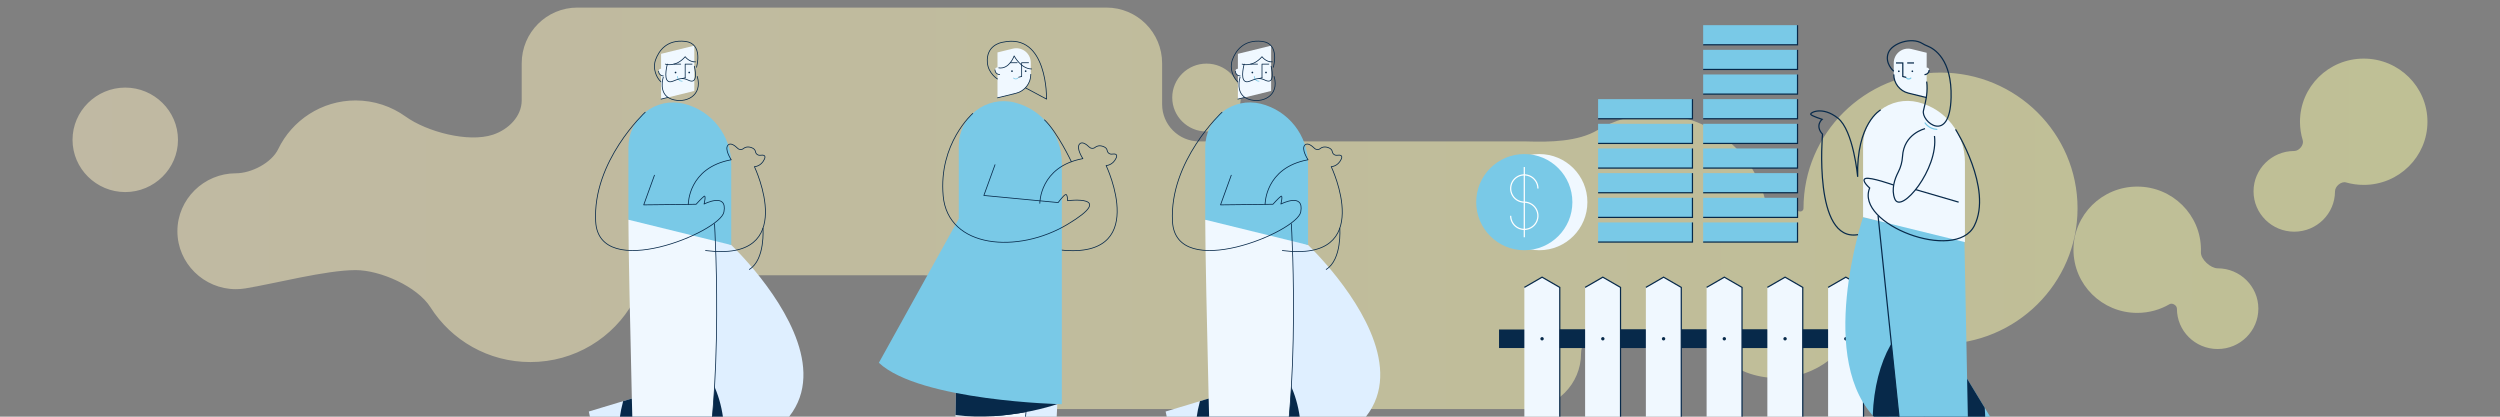 <svg width="1200" height="200" viewBox="0 0 1200 200" fill="none" xmlns="http://www.w3.org/2000/svg">
<rect x="0" y="0" width="1200" height="200" fill="#808080" stroke="none"/>
<g clip-path="url(#clip0_994_61724)">
<g opacity="0.5">
<path fill-rule="evenodd" clip-rule="evenodd" d="M250.419 30.374C250.419 15.608 262.389 3.638 277.155 3.638H531.083C545.849 3.638 557.819 15.608 557.819 30.374V50.055C557.819 59.899 565.799 67.879 575.643 67.879H732.17C732.454 67.879 732.737 67.883 733.02 67.892C743.896 68.232 757.443 68.017 766.797 62.458C774.943 57.616 784.447 54.832 794.542 54.832C819.762 54.832 841.287 72.204 847.188 95.634C847.834 98.2 850.213 100 852.859 100V100C856.617 100 860.267 100.509 863.741 101.462C864.704 101.727 865.677 100.999 865.677 100V100C865.677 64.012 895.124 34.837 931.449 34.837C967.774 34.837 997.221 64.012 997.221 100C997.221 135.988 967.774 165.163 931.449 165.163C925.738 165.163 920.197 164.442 914.913 163.086C902.987 160.026 887.85 165.222 878.123 172.77C871.125 178.2 862.336 181.439 852.859 181.439C842.633 181.439 833.209 177.669 825.972 171.445C818.75 165.233 808.717 161.297 799.226 162.115C797.681 162.248 796.119 162.316 794.542 162.316C788.29 162.316 782.264 161.248 776.647 159.284C769.026 156.62 758.906 161.552 758.906 169.626V169.626C758.906 184.392 746.936 196.362 732.17 196.362H487.872C473.106 196.362 461.135 184.392 461.135 169.626V149.945C461.135 140.101 453.155 132.121 443.311 132.121H322.907C314.832 132.121 308.017 137.729 304.089 144.785C294.466 162.074 275.89 173.786 254.553 173.786C234.365 173.786 216.649 163.301 206.649 147.529C200.309 137.529 182.528 129.653 170.688 129.653V129.653V129.653C156.48 129.653 131.753 136.166 117.729 138.44C116.259 138.678 114.754 138.802 113.222 138.802C97.862 138.802 85.151 126.35 85.151 110.991C85.151 95.631 97.862 83.18 113.222 83.18V83.18C120.591 83.18 130.35 78.201 133.541 71.558C140.171 57.76 154.414 48.214 170.688 48.214C179.612 48.214 187.925 51.085 194.707 55.953C204.872 63.249 224.748 68.58 236.626 64.648V64.648C243.98 62.214 250.419 55.92 250.419 48.173V30.374ZM60.124 42.042C46.275 42.042 34.814 53.269 34.814 67.117C34.814 80.966 46.275 92.193 60.124 92.193C73.972 92.193 85.433 80.966 85.433 67.117C85.433 53.269 73.972 42.042 60.124 42.042ZM309.203 163.532C309.203 149.684 320.664 138.457 334.513 138.457C348.362 138.457 359.823 149.684 359.823 163.532C359.823 177.381 348.362 188.608 334.513 188.608C320.664 188.608 309.203 177.381 309.203 163.532ZM1134.59 88.752C1151.49 88.752 1165.18 75.18 1165.18 58.439C1165.18 41.697 1151.49 28.126 1134.59 28.126C1117.69 28.126 1103.99 41.697 1103.99 58.439C1103.99 61.514 1104.45 64.483 1105.31 67.28C1106 69.528 1103.6 72.475 1101.25 72.475V72.475C1090.46 72.475 1081.7 81.146 1081.7 91.841C1081.7 102.536 1090.46 111.206 1101.25 111.206C1112.05 111.206 1120.8 102.536 1120.8 91.841V91.841C1120.8 89.432 1123.79 86.91 1126.1 87.571C1128.8 88.34 1131.64 88.752 1134.59 88.752ZM1044.92 148.163C1044.92 146.576 1042.74 145.215 1041.37 146.015C1036.82 148.667 1031.52 150.188 1025.87 150.188C1008.97 150.188 995.271 136.616 995.271 119.875C995.271 103.134 1008.97 89.562 1025.87 89.562C1042.76 89.562 1056.46 103.134 1056.46 119.875C1056.46 120.288 1056.45 120.699 1056.44 121.108C1056.3 124.465 1061.11 128.798 1064.47 128.798V128.798C1075.26 128.798 1084.01 137.468 1084.01 148.163C1084.01 158.858 1075.26 167.529 1064.47 167.529C1053.67 167.529 1044.92 158.858 1044.92 148.163V148.163ZM579.124 63.122C588.207 63.122 595.571 55.827 595.571 46.827C595.571 37.827 588.207 30.532 579.124 30.532C570.04 30.532 562.676 37.827 562.676 46.827C562.676 55.827 570.04 63.122 579.124 63.122Z" fill="url(#paint0_linear_994_61724)"/>
</g>
<rect x="719.534" y="158.159" width="41.321" height="8.897" fill="#07294A"/>
<path d="M748.693 256.386V137.945L740.194 133.039L731.696 137.945V256.386" fill="#F0F8FF"/>
<path d="M748.693 256.386V137.945L740.194 133.039L731.696 137.945" stroke="#07294A" stroke-width="0.588"/>
<path d="M740.194 163.423C740.645 163.423 741.01 163.057 741.01 162.607C741.01 162.157 740.645 161.792 740.194 161.792C739.744 161.792 739.379 162.157 739.379 162.607C739.379 163.057 739.744 163.423 740.194 163.423Z" fill="#07294A"/>
<rect x="748.693" y="158.159" width="41.321" height="8.897" fill="#07294A"/>
<path d="M777.852 256.386V137.945L769.353 133.039L760.854 137.945V256.386" fill="#F0F8FF"/>
<path d="M777.852 256.386V137.945L769.353 133.039L760.854 137.945" stroke="#07294A" stroke-width="0.588"/>
<path d="M769.353 163.423C769.803 163.423 770.169 163.057 770.169 162.607C770.169 162.157 769.803 161.792 769.353 161.792C768.903 161.792 768.537 162.157 768.537 162.607C768.537 163.057 768.903 163.423 769.353 163.423Z" fill="#07294A"/>
<rect x="777.852" y="158.159" width="41.321" height="8.897" fill="#07294A"/>
<path d="M807.011 256.386V137.945L798.512 133.039L790.014 137.945V256.386" fill="#F0F8FF"/>
<path d="M807.011 256.386V137.945L798.512 133.039L790.014 137.945" stroke="#07294A" stroke-width="0.588"/>
<path d="M798.512 163.423C798.962 163.423 799.327 163.057 799.327 162.607C799.327 162.157 798.962 161.792 798.512 161.792C798.061 161.792 797.696 162.157 797.696 162.607C797.696 163.057 798.061 163.423 798.512 163.423Z" fill="#07294A"/>
<rect x="807.01" y="158.159" width="41.321" height="8.897" fill="#07294A"/>
<path d="M836.169 256.386V137.945L827.671 133.039L819.172 137.945V256.386" fill="#F0F8FF"/>
<path d="M836.169 256.386V137.945L827.671 133.039L819.172 137.945" stroke="#07294A" stroke-width="0.588"/>
<path d="M827.671 163.423C828.121 163.423 828.486 163.057 828.486 162.607C828.486 162.157 828.121 161.792 827.671 161.792C827.22 161.792 826.855 162.157 826.855 162.607C826.855 163.057 827.22 163.423 827.671 163.423Z" fill="#07294A"/>
<rect x="836.169" y="158.159" width="41.321" height="8.897" fill="#07294A"/>
<path d="M865.328 256.386V137.945L856.83 133.039L848.331 137.945V256.386" fill="#F0F8FF"/>
<path d="M865.328 256.386V137.945L856.83 133.039L848.331 137.945" stroke="#07294A" stroke-width="0.588"/>
<path d="M856.83 163.423C857.28 163.423 857.645 163.057 857.645 162.607C857.645 162.157 857.28 161.792 856.83 161.792C856.379 161.792 856.014 162.157 856.014 162.607C856.014 163.057 856.379 163.423 856.83 163.423Z" fill="#07294A"/>
<rect x="865.328" y="158.159" width="41.321" height="8.897" fill="#07294A"/>
<path d="M894.487 256.386V137.945L885.989 133.039L877.49 137.945V256.386" fill="#F0F8FF"/>
<path d="M894.487 256.386V137.945L885.989 133.039L877.49 137.945" stroke="#07294A" stroke-width="0.588"/>
<path d="M885.989 163.423C886.439 163.423 886.804 163.057 886.804 162.607C886.804 162.157 886.439 161.792 885.989 161.792C885.538 161.792 885.173 162.157 885.173 162.607C885.173 163.057 885.538 163.423 885.989 163.423Z" fill="#07294A"/>
<rect x="894.487" y="158.159" width="41.321" height="8.897" fill="#07294A"/>
<path d="M923.646 256.386V137.945L915.147 133.039L906.649 137.945V256.386" fill="#F0F8FF"/>
<path d="M923.646 256.386V137.945L915.147 133.039L906.649 137.945" stroke="#07294A" stroke-width="0.588"/>
<path d="M915.147 163.423C915.598 163.423 915.963 163.057 915.963 162.607C915.963 162.157 915.598 161.792 915.147 161.792C914.697 161.792 914.332 162.157 914.332 162.607C914.332 163.057 914.697 163.423 915.147 163.423Z" fill="#07294A"/>
<path d="M975.722 233.76L930.745 159.582L925.972 112L894.281 104.211C894.281 104.211 870.988 173.881 901.459 202.033C931.93 230.185 954.72 247.844 954.72 247.844V256.014L975.722 233.76Z" fill="#79C9E7"/>
<path d="M952.932 202.704C952.932 200.347 952.848 198.031 952.679 195.756L930.745 159.582L930.042 152.578C928.695 152.186 927.3 151.987 925.897 151.985C911.548 151.985 899.813 172.958 898.919 199.454C899.721 200.347 900.568 201.207 901.459 202.033C919.554 218.751 934.94 231.769 944.454 239.585C949.674 230.338 952.932 217.236 952.932 202.704Z" fill="#07294A"/>
<path d="M901.459 103.48L936.342 101.09L942.685 103.673L945.666 256.014H913.266L916.691 249.875L901.459 103.48V103.48Z" fill="#79C9E7"/>
<path d="M909.001 30.217V35.723C909.001 39.981 911.908 43.688 916.042 44.705L924.804 46.858V25.33L917.519 23.54C915.467 23.035 913.297 23.502 911.635 24.806C909.972 26.109 909.001 28.105 909.001 30.217L909.001 30.217Z" fill="#F0F8FF"/>
<path d="M909.001 35.723C909.001 39.981 911.908 43.688 916.042 44.704L924.804 46.858" stroke="#07294A" stroke-width="0.588"/>
<path d="M917.928 34.631C918.162 34.631 918.351 34.442 918.351 34.208C918.351 33.975 918.162 33.786 917.928 33.786C917.695 33.786 917.506 33.975 917.506 34.208C917.506 34.442 917.695 34.631 917.928 34.631Z" fill="#07294A"/>
<path d="M911.438 34.631C911.672 34.631 911.861 34.442 911.861 34.208C911.861 33.975 911.672 33.786 911.438 33.786C911.205 33.786 911.016 33.975 911.016 34.208C911.016 34.442 911.205 34.631 911.438 34.631Z" fill="#07294A"/>
<path d="M913.342 36.729V30.217H910.08" stroke="#07294A" stroke-width="0.588"/>
<path d="M918.724 30.218H915.462" stroke="#07294A" stroke-width="0.588"/>
<path d="M923.763 33.554V35.815C924.983 35.815 925.972 34.826 925.972 33.606C925.972 33.538 925.969 33.471 925.963 33.405C925.839 32.034 923.763 32.176 923.763 33.554Z" fill="#F0F8FF"/>
<path d="M923.763 35.815C924.983 35.815 925.972 34.826 925.972 33.606" stroke="#07294A" stroke-width="0.588"/>
<path d="M915.126 37.49C915.697 38.061 916.623 38.061 917.194 37.49" stroke="#79C9E7" stroke-width="0.588" stroke-linecap="round" stroke-linejoin="round"/>
<path d="M913.342 36.734L914.769 37.085" stroke="#07294A" stroke-width="0.588" stroke-linecap="round"/>
<path d="M894.281 69.702V104.211L943.167 116.227V77.793C943.167 64.165 933.864 52.298 920.63 49.045H920.63C914.283 47.485 907.572 48.929 902.428 52.962C897.285 56.994 894.281 63.167 894.281 69.702L894.281 69.702Z" fill="#F0F8FF"/>
<path d="M913.266 256.014L916.691 249.875L901.459 103.479" stroke="#07294A" stroke-width="0.588"/>
<path d="M909.001 34.208C909.001 34.208 904.495 30.362 906.382 25.397C908.151 20.743 917.509 17.613 922.765 20.895C923.506 21.354 924.289 21.742 925.102 22.056C928.471 23.369 937.001 28.513 936.522 46.858C935.926 69.687 921.973 58.267 923.264 53.103C924.555 47.939 925.45 43.619 924.804 39.151" stroke="#07294A" stroke-width="0.588"/>
<path d="M924.059 59.025C924.059 59.025 925.697 61.806 929.67 62.103" stroke="#79C9E7" stroke-width="0.588" stroke-linecap="round" stroke-linejoin="round"/>
<path d="M924.009 61.763C924.009 61.763 913.822 64.095 913.204 75.135C913.052 77.75 912.35 80.302 911.145 82.628C909.458 85.897 907.707 90.899 909.495 95.473C912.476 103.096 930.579 81.056 928.545 65.272" stroke="#07294A" stroke-width="0.588"/>
<path d="M938.667 62.103C938.667 62.103 956.631 90.443 947.694 108.318C938.756 126.193 890.295 107.523 897.445 90.244C897.445 90.244 893.075 86.47 895.459 85.676C897.842 84.881 908.967 88.839 908.967 88.839" stroke="#07294A" stroke-width="0.588"/>
<path d="M919.499 91.007L940.147 97.029" stroke="#07294A" stroke-width="0.588"/>
<path d="M902.725 52.735C902.725 52.735 890.973 59.175 891.685 84.882C891.685 84.882 889.699 62.637 882.151 56.678C874.604 50.72 868.574 54.14 869.17 54.934C869.766 55.729 874.604 57.274 874.604 57.274C874.604 57.274 871.029 60.253 874.803 64.424C874.803 64.424 870.226 116.342 891.851 112.635" stroke="#07294A" stroke-width="0.588"/>
<path d="M738.867 120.11C751.615 120.11 761.949 109.776 761.949 97.029C761.949 84.282 751.615 73.948 738.867 73.948C726.12 73.948 715.786 84.282 715.786 97.029C715.786 109.776 726.12 120.11 738.867 120.11Z" fill="#F0F8FF"/>
<path d="M731.663 120.11C744.41 120.11 754.744 109.776 754.744 97.029C754.744 84.282 744.41 73.948 731.663 73.948C718.915 73.948 708.581 84.282 708.581 97.029C708.581 109.776 718.915 120.11 731.663 120.11Z" fill="#79C9E7"/>
<path d="M731.663 97.029C729.015 97.029 726.627 95.434 725.614 92.987C724.601 90.541 725.161 87.725 727.033 85.852C728.906 83.98 731.722 83.42 734.168 84.433C736.615 85.447 738.21 87.834 738.21 90.482" stroke="white" stroke-width="0.588"/>
<path d="M731.663 97.029C734.311 97.029 736.698 98.624 737.711 101.071C738.725 103.517 738.165 106.333 736.292 108.206C734.42 110.078 731.604 110.639 729.157 109.625C726.711 108.612 725.115 106.225 725.115 103.576" stroke="white" stroke-width="0.588"/>
<path d="M731.663 80.175V113.883" stroke="white" stroke-width="0.588"/>
<rect x="817.523" y="106.77" width="45.287" height="9.419" fill="#79C9E7"/>
<path d="M862.81 106.77V116.189H817.523" stroke="#07294A" stroke-width="0.588"/>
<rect x="817.523" y="94.934" width="45.287" height="9.419" fill="#79C9E7"/>
<path d="M862.81 94.934V104.352H817.523" stroke="#07294A" stroke-width="0.588"/>
<rect x="817.523" y="83.098" width="45.287" height="9.419" fill="#79C9E7"/>
<path d="M862.81 83.098V92.516H817.523" stroke="#07294A" stroke-width="0.588"/>
<rect x="817.523" y="71.261" width="45.287" height="9.419" fill="#79C9E7"/>
<path d="M862.81 71.261V80.68H817.523" stroke="#07294A" stroke-width="0.588"/>
<rect x="817.523" y="59.425" width="45.287" height="9.419" fill="#79C9E7"/>
<path d="M862.81 59.425V68.844H817.523" stroke="#07294A" stroke-width="0.588"/>
<rect x="817.523" y="47.588" width="45.287" height="9.419" fill="#79C9E7"/>
<path d="M862.81 47.588V57.007H817.523" stroke="#07294A" stroke-width="0.588"/>
<rect x="817.523" y="35.752" width="45.287" height="9.419" fill="#79C9E7"/>
<path d="M862.81 35.752V45.171H817.523" stroke="#07294A" stroke-width="0.588"/>
<rect x="817.523" y="23.916" width="45.287" height="9.419" fill="#79C9E7"/>
<path d="M862.81 23.916V33.335H817.523" stroke="#07294A" stroke-width="0.588"/>
<rect x="817.523" y="12.08" width="45.287" height="9.419" fill="#79C9E7"/>
<path d="M862.81 12.08V21.498H817.523" stroke="#07294A" stroke-width="0.588"/>
<rect x="767.093" y="106.77" width="45.287" height="9.419" fill="#79C9E7"/>
<path d="M812.379 106.77V116.189H767.093" stroke="#07294A" stroke-width="0.588"/>
<rect x="767.093" y="94.934" width="45.287" height="9.419" fill="#79C9E7"/>
<path d="M812.379 94.934V104.352H767.093" stroke="#07294A" stroke-width="0.588"/>
<rect x="767.093" y="83.098" width="45.287" height="9.419" fill="#79C9E7"/>
<path d="M812.379 83.098V92.516H767.093" stroke="#07294A" stroke-width="0.588"/>
<rect x="767.093" y="71.261" width="45.287" height="9.419" fill="#79C9E7"/>
<path d="M812.379 71.261V80.68H767.093" stroke="#07294A" stroke-width="0.588"/>
<rect x="767.093" y="59.425" width="45.287" height="9.419" fill="#79C9E7"/>
<path d="M812.379 59.425V68.844H767.093" stroke="#07294A" stroke-width="0.588"/>
<rect x="767.093" y="47.588" width="45.287" height="9.419" fill="#79C9E7"/>
<path d="M812.379 47.588V57.007H767.093" stroke="#07294A" stroke-width="0.588"/>
<path d="M627.867 117.602C627.867 117.602 734.981 218.73 572.581 225.948L567.167 232.714L559.498 197.528L615.887 180.521L607.255 109.561" fill="#DFEFFF"/>
<path d="M624.551 209.472C624.551 196.949 621.079 185.737 615.606 178.207L615.887 180.521L575.973 192.559C573.029 203.433 572.973 214.887 575.812 225.789C595.847 224.72 611.634 222.179 623.926 218.554C624.344 215.545 624.553 212.51 624.551 209.472V209.472Z" fill="#07294A"/>
<path d="M619.841 107.445C619.841 107.445 625.913 206.54 608.765 253.458L612.347 258.721H581.847C581.847 258.721 578.515 132.677 578.515 105.472L619.841 107.445Z" fill="#F0F8FF"/>
<path d="M610.142 30.773V43.652L594.188 47.573V25.84L610.142 21.919V30.773Z" fill="#F0F8FF"/>
<path d="M601.13 35.23C601.366 35.23 601.557 35.039 601.557 34.803C601.557 34.567 601.366 34.377 601.13 34.377C600.894 34.377 600.703 34.567 600.703 34.803C600.703 35.039 600.894 35.23 601.13 35.23Z" fill="#07294A"/>
<path d="M607.682 35.23C607.917 35.23 608.108 35.039 608.108 34.803C608.108 34.567 607.917 34.377 607.682 34.377C607.446 34.377 607.255 34.567 607.255 34.803C607.255 35.039 607.446 35.23 607.682 35.23Z" fill="#07294A"/>
<path d="M605.76 37.347V30.773H609.053" stroke="#07294A" stroke-width="0.378" stroke-linecap="round" stroke-linejoin="round"/>
<path d="M600.326 30.774H603.62" stroke="#07294A" stroke-width="0.378" stroke-linecap="round" stroke-linejoin="round"/>
<path d="M609.565 29.697H609.565" stroke="#07294A" stroke-width="0.378" stroke-linecap="round" stroke-linejoin="round"/>
<path d="M595.239 34.142V36.425C594.008 36.425 593.01 35.427 593.01 34.195C593.01 34.127 593.013 34.059 593.019 33.992C593.144 32.608 595.239 32.752 595.239 34.142Z" fill="#F0F8FF"/>
<path d="M595.239 36.425C594.008 36.425 593.01 35.427 593.01 34.195" stroke="#07294A" stroke-width="0.378" stroke-linecap="round" stroke-linejoin="round"/>
<path d="M604.319 38.968C603.721 38.968 603.147 38.73 602.723 38.307C602.3 37.884 602.062 37.31 602.062 36.711" stroke="#79C9E7" stroke-width="0.378" stroke-linecap="round" stroke-linejoin="round"/>
<path d="M597.521 46.754L594.188 47.573" stroke="#07294A" stroke-width="0.378" stroke-linecap="round" stroke-linejoin="round"/>
<path d="M605.76 37.352L604.319 37.707" stroke="#07294A" stroke-width="0.378" stroke-linecap="round" stroke-linejoin="round"/>
<path d="M578.515 70.635V105.472L627.867 117.602V78.802C627.867 65.045 618.475 53.065 605.115 49.781H605.115C598.708 48.206 591.932 49.664 586.74 53.735C581.548 57.805 578.515 64.037 578.515 70.635V70.635Z" fill="#79C9E7"/>
<path d="M619.841 107.445C619.841 107.445 625.913 206.54 608.765 253.458" stroke="#07294A" stroke-width="0.378" stroke-linecap="round" stroke-linejoin="round"/>
<path d="M597.201 30.774C597.201 30.774 595.347 37.54 597.527 38.968C599.708 40.397 602.562 36.102 607.131 38.43C612.654 41.243 610.142 31.8 610.142 31.8" stroke="#07294A" stroke-width="0.378" stroke-linecap="round" stroke-linejoin="round"/>
<path d="M595.239 37.032C595.239 37.032 592.569 45.216 599.16 47.573C605.752 49.931 614.327 46.1 611.563 36.711" stroke="#07294A" stroke-width="0.378" stroke-linecap="round" stroke-linejoin="round"/>
<path d="M596.224 30.774C596.224 30.774 601.13 32.576 605.76 27.213C605.76 27.213 607.656 29.876 610.712 29.697" stroke="#07294A" stroke-width="0.378" stroke-linecap="round" stroke-linejoin="round"/>
<path d="M611.192 32.283C611.192 32.283 614.619 20.86 605.76 19.868C596.901 18.875 593.119 24.416 591.56 28.668C590.001 32.92 592.011 37.391 594.124 39.266" stroke="#07294A" stroke-width="0.378" stroke-linecap="round" stroke-linejoin="round"/>
<path d="M586.569 53.873C586.569 53.873 561.192 77.289 562.796 106.362C564.4 135.435 622.546 111.374 624.351 101.75C626.155 92.126 614.825 97.941 614.825 97.941C614.825 97.941 615.927 93.429 614.825 94.231C613.722 95.033 611.01 98.041 611.01 98.041L585.854 98.342L591.006 84.106" stroke="#07294A" stroke-width="0.378" stroke-linecap="round" stroke-linejoin="round"/>
<path d="M607.255 98.086C607.255 98.086 607.122 80.497 627.867 76.687C627.867 76.687 624.346 71.449 626.403 69.557C627.641 68.419 629.603 69.869 630.97 71.206C631.719 71.937 632.898 71.985 633.704 71.317C634.482 70.68 635.694 70.226 637.484 70.823C638.837 71.274 639.366 72.021 639.498 72.779C639.663 73.895 640.694 74.672 641.812 74.524C643.312 74.305 644.651 74.53 643.799 76.387C642.145 79.996 638.987 79.996 638.987 79.996C638.987 79.996 660.943 126.088 615.528 120.26" stroke="#07294A" stroke-width="0.378" stroke-linecap="round" stroke-linejoin="round"/>
<path d="M643.099 109.561C643.099 109.561 644.251 124.508 636.581 129.32" stroke="#07294A" stroke-width="0.378" stroke-linecap="round" stroke-linejoin="round"/>
<path d="M507.789 188.305L504.773 249.513L509.684 258.634H479.846L476.431 181.974" fill="#DFEFFF"/>
<path d="M502.216 104.26L466.912 101.841L460.492 104.455L457.475 258.634H490.267L486.8 252.421L502.216 104.26Z" fill="#F0F8FF"/>
<path d="M459.215 169.763L494.967 173.922L492.484 197.792C483.442 199.494 471.264 200.798 458.638 199.24L459.215 169.763Z" fill="#07294A"/>
<path d="M507.51 193.965C507.51 193.965 494.402 198.643 477.221 199.719L476.431 181.974L507.788 188.305L507.51 193.965Z" fill="#07294A"/>
<path d="M490.267 258.634L486.8 252.421L502.216 104.259" stroke="#07294A" stroke-width="0.378" stroke-linecap="round" stroke-linejoin="round"/>
<path d="M494.786 30.113V35.685C494.786 39.994 491.844 43.746 487.66 44.775L478.792 46.955V25.167L486.166 23.355C488.242 22.844 490.438 23.317 492.121 24.636C493.803 25.955 494.786 27.974 494.786 30.113V30.113Z" fill="#F0F8FF"/>
<path d="M494.786 35.685C494.786 39.995 491.844 43.747 487.66 44.775L478.792 46.955" stroke="#07294A" stroke-width="0.378" stroke-linecap="round" stroke-linejoin="round"/>
<path d="M485.751 34.579C485.515 34.579 485.324 34.388 485.324 34.152C485.324 33.916 485.515 33.724 485.751 33.724C485.987 33.724 486.179 33.916 486.179 34.152C486.179 34.388 485.987 34.579 485.751 34.579Z" fill="#07294A"/>
<path d="M492.32 34.579C492.083 34.579 491.892 34.388 491.892 34.152C491.892 33.916 492.083 33.724 492.32 33.724C492.556 33.724 492.747 33.916 492.747 34.152C492.747 34.388 492.556 34.579 492.32 34.579Z" fill="#07294A"/>
<path d="M490.393 36.703V30.113H493.694" stroke="#07294A" stroke-width="0.378" stroke-linecap="round" stroke-linejoin="round"/>
<path d="M484.946 30.113H488.247" stroke="#07294A" stroke-width="0.378" stroke-linecap="round" stroke-linejoin="round"/>
<path d="M479.846 33.489V35.778C478.611 35.778 477.61 34.777 477.61 33.543C477.61 33.474 477.613 33.406 477.62 33.339C477.745 31.951 479.846 32.096 479.846 33.489Z" fill="#F0F8FF"/>
<path d="M479.846 35.778C478.611 35.778 477.61 34.777 477.61 33.542" stroke="#07294A" stroke-width="0.378" stroke-linecap="round" stroke-linejoin="round"/>
<path d="M488.588 37.473C488.31 37.751 487.933 37.907 487.541 37.907C487.148 37.907 486.772 37.751 486.494 37.473" stroke="#79C9E7" stroke-width="0.378" stroke-linecap="round" stroke-linejoin="round"/>
<path d="M490.393 36.708L488.949 37.063" stroke="#07294A" stroke-width="0.378" stroke-linecap="round" stroke-linejoin="round"/>
<path d="M460.208 70.074V104.999L509.684 117.16V78.262C509.684 64.47 500.268 52.46 486.874 49.168H486.874C480.451 47.589 473.659 49.051 468.453 53.132C463.248 57.212 460.208 63.46 460.208 70.074V70.074Z" fill="#79C9E7"/>
<path d="M495.125 33.101C489.999 33.025 486.789 26.844 486.789 26.844C486.789 26.844 484.517 33.35 479.394 32.585" stroke="#07294A" stroke-width="0.378" stroke-linecap="round" stroke-linejoin="round"/>
<path d="M492.32 42.221L502.361 47.573C502.361 47.573 502.962 15.577 481.371 20.261C481.303 20.276 481.233 20.289 481.165 20.3C480.281 20.448 473.237 21.89 473.943 30.113C474.387 35.27 478.792 37.906 478.792 37.906" stroke="#07294A" stroke-width="0.378" stroke-linecap="round" stroke-linejoin="round"/>
<path d="M499.12 97.594C499.12 97.594 498.987 79.961 519.784 76.142C519.784 76.142 516.254 70.891 518.317 68.994C519.558 67.853 521.525 69.307 522.895 70.647C523.646 71.379 524.828 71.427 525.636 70.758C526.416 70.12 527.631 69.665 529.425 70.262C530.782 70.715 531.312 71.464 531.444 72.223C531.61 73.343 532.643 74.122 533.765 73.973C535.268 73.754 536.61 73.979 535.757 75.84C534.098 79.459 530.933 79.459 530.933 79.459C530.933 79.459 552.943 125.667 507.414 119.824" stroke="#07294A" stroke-width="0.378" stroke-linecap="round" stroke-linejoin="round"/>
<path d="M460.208 105L495.125 106.595L509.684 117.16V194.034C509.684 194.034 441.455 192.527 421.857 174.134L460.208 105Z" fill="#79C9E7"/>
<path d="M466.928 54.449C466.928 54.449 450.453 68.848 452.724 94.049C454.994 119.251 488.597 121.976 512.436 107.672C536.276 93.368 512.436 96.32 512.436 96.32C512.436 96.32 512.436 93.141 511.528 93.368C510.62 93.595 507.896 97.228 507.896 97.228L472.25 93.823L477.61 79.065" stroke="#07294A" stroke-width="0.378" stroke-linecap="round" stroke-linejoin="round"/>
<path d="M514.264 77.631C514.264 77.631 507.604 63.519 501.364 57.544" stroke="#07294A" stroke-width="0.378" stroke-linecap="round" stroke-linejoin="round"/>
<path d="M350.996 117.602C350.996 117.602 458.111 218.73 295.71 225.948L290.297 232.714L282.628 197.528L339.017 180.521L330.385 109.561" fill="#DFEFFF"/>
<path d="M347.68 209.472C347.68 196.949 344.208 185.737 338.735 178.207L339.017 180.521L299.103 192.559C296.158 203.433 296.103 214.887 298.941 225.789C318.976 224.72 334.763 222.179 347.055 218.554C347.474 215.545 347.682 212.51 347.68 209.472V209.472Z" fill="#07294A"/>
<path d="M342.971 107.445C342.971 107.445 349.042 206.54 331.894 253.458L335.476 258.721H304.976C304.976 258.721 301.644 132.677 301.644 105.472L342.971 107.445Z" fill="#F0F8FF"/>
<path d="M333.272 30.773V43.652L317.318 47.573V25.84L333.272 21.919V30.773Z" fill="#F0F8FF"/>
<path d="M324.259 35.23C324.495 35.23 324.686 35.039 324.686 34.803C324.686 34.567 324.495 34.377 324.259 34.377C324.024 34.377 323.833 34.567 323.833 34.803C323.833 35.039 324.024 35.23 324.259 35.23Z" fill="#07294A"/>
<path d="M330.811 35.23C331.047 35.23 331.238 35.039 331.238 34.803C331.238 34.567 331.047 34.377 330.811 34.377C330.576 34.377 330.385 34.567 330.385 34.803C330.385 35.039 330.576 35.23 330.811 35.23Z" fill="#07294A"/>
<path d="M328.889 37.347V30.773H332.182" stroke="#07294A" stroke-width="0.378" stroke-linecap="round" stroke-linejoin="round"/>
<path d="M323.456 30.774H326.749" stroke="#07294A" stroke-width="0.378" stroke-linecap="round" stroke-linejoin="round"/>
<path d="M332.695 29.697H332.695" stroke="#07294A" stroke-width="0.378" stroke-linecap="round" stroke-linejoin="round"/>
<path d="M318.369 34.142V36.425C317.137 36.425 316.139 35.427 316.139 34.195C316.139 34.127 316.142 34.059 316.148 33.992C316.273 32.608 318.369 32.752 318.369 34.142Z" fill="#F0F8FF"/>
<path d="M318.369 36.425C317.137 36.425 316.139 35.427 316.139 34.195" stroke="#07294A" stroke-width="0.378" stroke-linecap="round" stroke-linejoin="round"/>
<path d="M327.449 38.968C326.85 38.968 326.276 38.73 325.853 38.307C325.43 37.884 325.192 37.31 325.192 36.711" stroke="#79C9E7" stroke-width="0.378" stroke-linecap="round" stroke-linejoin="round"/>
<path d="M320.651 46.754L317.318 47.573" stroke="#07294A" stroke-width="0.378" stroke-linecap="round" stroke-linejoin="round"/>
<path d="M328.889 37.352L327.449 37.707" stroke="#07294A" stroke-width="0.378" stroke-linecap="round" stroke-linejoin="round"/>
<path d="M301.644 70.635V105.472L350.996 117.602V78.802C350.996 65.045 341.604 53.065 328.244 49.781H328.244C321.837 48.206 315.062 49.664 309.869 53.735C304.677 57.805 301.644 64.037 301.644 70.635V70.635Z" fill="#79C9E7"/>
<path d="M342.971 107.445C342.971 107.445 349.042 206.54 331.894 253.458" stroke="#07294A" stroke-width="0.378" stroke-linecap="round" stroke-linejoin="round"/>
<path d="M320.331 30.774C320.331 30.774 318.476 37.54 320.657 38.968C322.837 40.397 325.692 36.102 330.261 38.43C335.784 41.243 333.272 31.8 333.272 31.8" stroke="#07294A" stroke-width="0.378" stroke-linecap="round" stroke-linejoin="round"/>
<path d="M318.369 37.032C318.369 37.032 315.699 45.216 322.29 47.573C328.881 49.931 337.457 46.1 334.693 36.711" stroke="#07294A" stroke-width="0.378" stroke-linecap="round" stroke-linejoin="round"/>
<path d="M319.353 30.774C319.353 30.774 324.259 32.576 328.889 27.213C328.889 27.213 330.786 29.876 333.842 29.697" stroke="#07294A" stroke-width="0.378" stroke-linecap="round" stroke-linejoin="round"/>
<path d="M334.321 32.283C334.321 32.283 337.748 20.86 328.889 19.868C320.03 18.875 316.249 24.416 314.689 28.668C313.13 32.92 315.14 37.391 317.254 39.266" stroke="#07294A" stroke-width="0.378" stroke-linecap="round" stroke-linejoin="round"/>
<path d="M309.698 53.873C309.698 53.873 284.321 77.289 285.925 106.362C287.529 135.435 345.675 111.374 347.48 101.75C349.284 92.126 337.954 97.941 337.954 97.941C337.954 97.941 339.057 93.429 337.954 94.231C336.851 95.033 334.14 98.041 334.14 98.041L308.983 98.342L314.135 84.106" stroke="#07294A" stroke-width="0.378" stroke-linecap="round" stroke-linejoin="round"/>
<path d="M330.385 98.086C330.385 98.086 330.252 80.497 350.996 76.687C350.996 76.687 347.475 71.449 349.533 69.557C350.77 68.419 352.732 69.869 354.1 71.206C354.848 71.937 356.028 71.985 356.833 71.317C357.611 70.68 358.824 70.226 360.613 70.823C361.966 71.274 362.495 72.021 362.627 72.779C362.792 73.895 363.823 74.672 364.942 74.524C366.442 74.305 367.78 74.53 366.929 76.387C365.275 79.996 362.117 79.996 362.117 79.996C362.117 79.996 384.072 126.088 338.658 120.26" stroke="#07294A" stroke-width="0.378" stroke-linecap="round" stroke-linejoin="round"/>
<path d="M366.228 109.561C366.228 109.561 367.38 124.508 359.711 129.32" stroke="#07294A" stroke-width="0.378" stroke-linecap="round" stroke-linejoin="round"/>
</g>
<defs>
<linearGradient id="paint0_linear_994_61724" x1="34.814" y1="100" x2="1165.18" y2="100" gradientUnits="userSpaceOnUse">
<stop stop-color="#FFF2C5"/>
<stop offset="0.2" stop-color="#FFF4BF"/>
<stop offset="0.4" stop-color="#FFF7BA"/>
<stop offset="0.6" stop-color="#FFF9B4"/>
<stop offset="0.8" stop-color="#FFFCAF"/>
<stop offset="1" stop-color="#FDFFAA"/>
</linearGradient>
<clipPath id="clip0_994_61724">
<rect width="1200" height="200" fill="white"/>
</clipPath>
</defs>
</svg>
